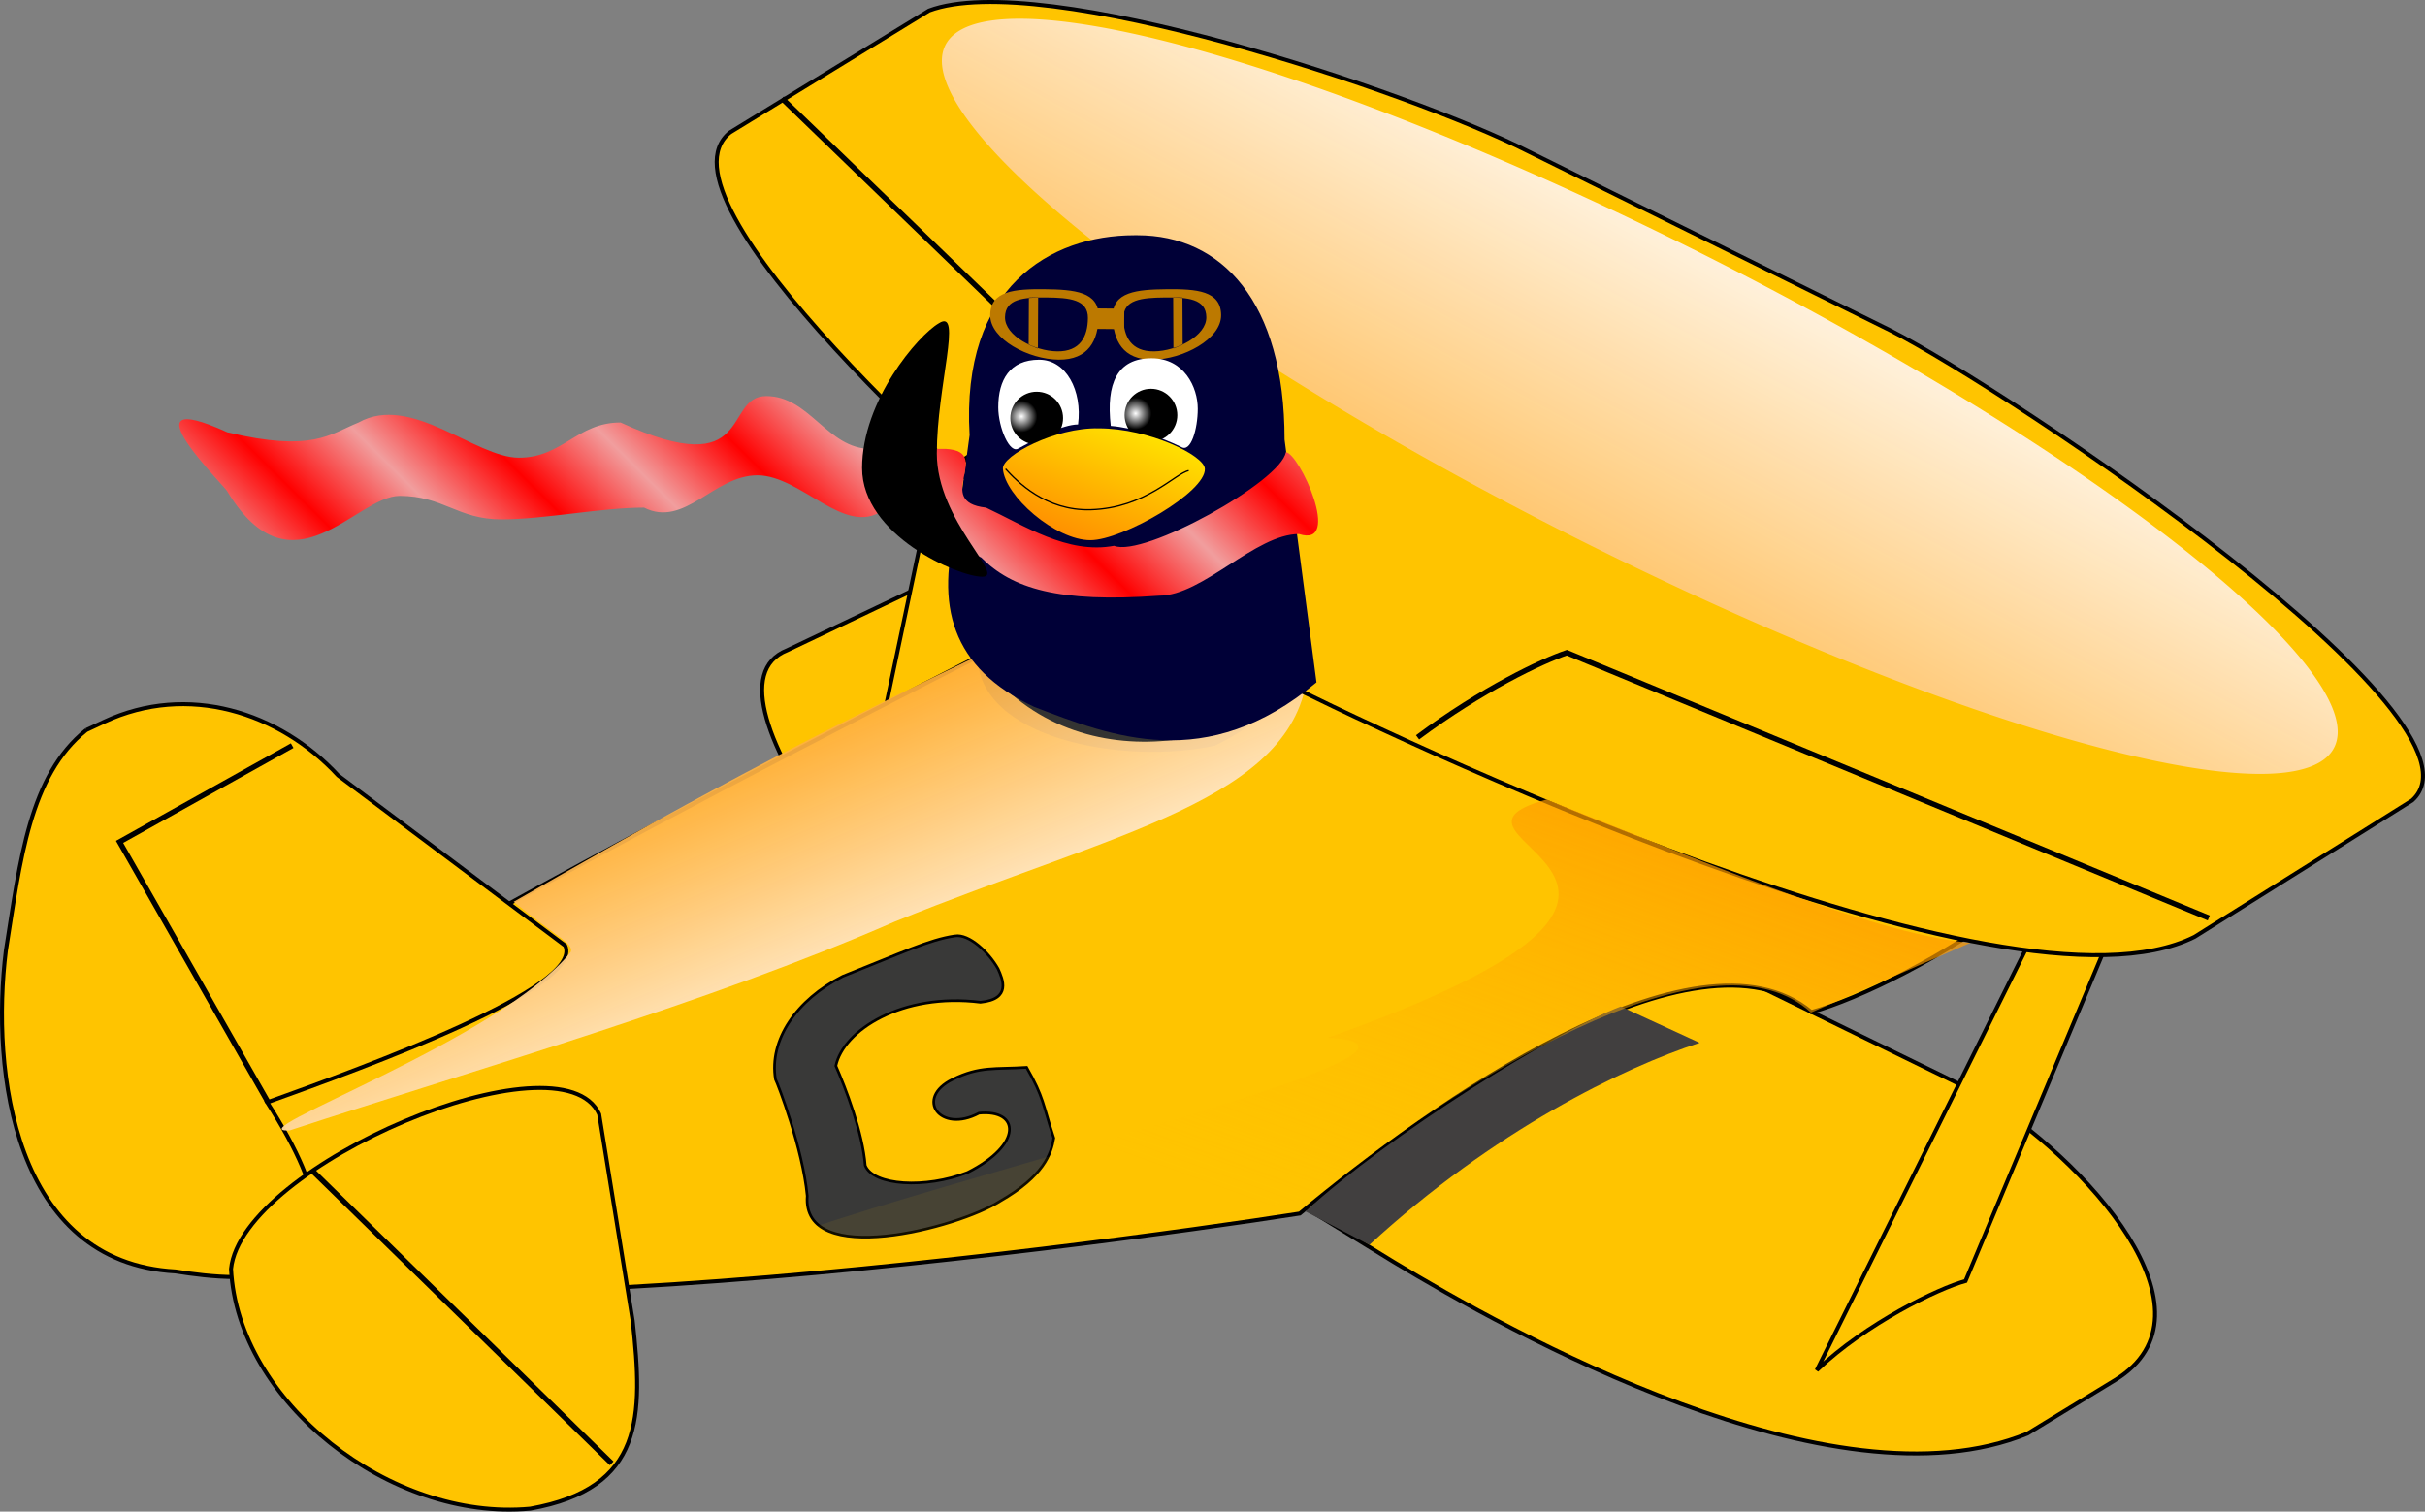 <?xml version="1.0" encoding="UTF-8" standalone="no"?>
<!-- Created with Sodipodi ("http://www.sodipodi.com/") -->

<svg
   xmlns:dc="http://purl.org/dc/elements/1.1/"
   xmlns:cc="http://creativecommons.org/ns#"
   xmlns:rdf="http://www.w3.org/1999/02/22-rdf-syntax-ns#"
   xmlns:svg="http://www.w3.org/2000/svg"
   xmlns="http://www.w3.org/2000/svg"
   xmlns:xlink="http://www.w3.org/1999/xlink"
   xmlns:sodipodi="http://sodipodi.sourceforge.net/DTD/sodipodi-0.dtd"
   xmlns:inkscape="http://www.inkscape.org/namespaces/inkscape"
   id="svg602"
   sodipodi:version="0.34"
   width="610.149"
   height="380.396"
   xml:space="preserve"
   sodipodi:docname="gcompris.svg"
   version="1.1"
   inkscape:version="0.47pre4 r22446"
   inkscape:export-filename="/home/bruno/Projets/git/gcomprixogoo/macosx/gcompris.png"
   inkscape:export-xdpi="44.25"
   inkscape:export-ydpi="44.25"><rect width="100%" height="100%" fill="#808080" stroke="none"/><defs
     id="defs604"><inkscape:perspective
       sodipodi:type="inkscape:persp3d"
       inkscape:vp_x="0 : 526.18109 : 1"
       inkscape:vp_y="0 : 1000 : 0"
       inkscape:vp_z="744.09448 : 526.18109 : 1"
       inkscape:persp3d-origin="372.04724 : 350.78739 : 1"
       id="perspective2944" /><linearGradient
       id="linearGradient633"><stop
         style="stop-color:#ff9700;stop-opacity:0.792;"
         offset="0"
         id="stop634" /><stop
         style="stop-color:#ffc500;stop-opacity:0.071;"
         offset="1"
         id="stop635" /></linearGradient><linearGradient
       id="linearGradient628"><stop
         style="stop-color:#ff9700;stop-opacity:0.906;"
         offset="0"
         id="stop629" /><stop
         style="stop-color:#ffffff;stop-opacity:1;"
         offset="1"
         id="stop630" /></linearGradient><linearGradient
       xlink:href="#linearGradient628"
       id="linearGradient631"
       x1="112.329"
       y1="705.986"
       x2="127.971"
       y2="946.077"
       gradientTransform="matrix(2.088,-0.848,0.167,0.411,-222.151,-6.288)"
       gradientUnits="userSpaceOnUse" /><linearGradient
       xlink:href="#linearGradient633"
       id="linearGradient632"
       x1="322.31"
       y1="456.883"
       x2="205.198"
       y2="580.162"
       gradientTransform="matrix(1.619,0,0,0.618,-66.802,-74.621)"
       gradientUnits="userSpaceOnUse" /><linearGradient
       xlink:href="#linearGradient628"
       id="linearGradient637"
       x1="194.262"
       y1="545.641"
       x2="258.65"
       y2="119.124"
       gradientTransform="scale(2.256,0.443)"
       gradientUnits="userSpaceOnUse" /><inkscape:perspective
       id="perspective2976"
       inkscape:persp3d-origin="0.5 : 0.33333333 : 1"
       inkscape:vp_z="1 : 0.5 : 1"
       inkscape:vp_y="0 : 1000 : 0"
       inkscape:vp_x="0 : 0.5 : 1"
       sodipodi:type="inkscape:persp3d" /><linearGradient
       id="linearGradient738"><stop
         style="stop-color:#ffffff;stop-opacity:1;"
         offset="0"
         id="stop739" /><stop
         style="stop-color:#aadae5;stop-opacity:1;"
         offset="1"
         id="stop740" /></linearGradient><linearGradient
       id="linearGradient716"><stop
         style="stop-color:#ffffff;stop-opacity:1;"
         offset="0"
         id="stop717" /><stop
         style="stop-color:#000000;stop-opacity:1;"
         offset="1"
         id="stop718" /></linearGradient><linearGradient
       id="linearGradient2989"><stop
         style="stop-color:#ffffff;stop-opacity:1;"
         offset="0"
         id="stop2991" /><stop
         style="stop-color:#000000;stop-opacity:1;"
         offset="1"
         id="stop2993" /></linearGradient><linearGradient
       id="linearGradient635"><stop
         style="stop-color:#ff8200;stop-opacity:1;"
         offset="0"
         id="stop636" /><stop
         style="stop-color:#ffe700;stop-opacity:1;"
         offset="1"
         id="stop637" /></linearGradient><radialGradient
       inkscape:collect="always"
       xlink:href="#linearGradient716"
       id="radialGradient3100"
       gradientUnits="userSpaceOnUse"
       cx="398.813"
       cy="448.455"
       fx="398.813"
       fy="448.455"
       r="3.2" /><radialGradient
       inkscape:collect="always"
       xlink:href="#linearGradient716"
       id="radialGradient3102"
       gradientUnits="userSpaceOnUse"
       cx="398.813"
       cy="448.455"
       fx="398.813"
       fy="448.455"
       r="3.2" /><linearGradient
       inkscape:collect="always"
       xlink:href="#linearGradient635"
       id="linearGradient3104"
       gradientUnits="userSpaceOnUse"
       gradientTransform="scale(1.344,0.744)"
       x1="293.724"
       y1="633.707"
       x2="315.15"
       y2="603.4" /><linearGradient
       inkscape:collect="always"
       xlink:href="#linearGradient738"
       id="linearGradient3106"
       gradientUnits="userSpaceOnUse"
       gradientTransform="matrix(0.522,0,0,0.092,87.668,762.46)"
       spreadMethod="reflect"
       x1="102.074"
       y1="1017.73"
       x2="112.1"
       y2="1015.953" /><inkscape:perspective
       id="perspective4397"
       inkscape:persp3d-origin="0.5 : 0.33333333 : 1"
       inkscape:vp_z="1 : 0.5 : 1"
       inkscape:vp_y="0 : 1000 : 0"
       inkscape:vp_x="0 : 0.5 : 1"
       sodipodi:type="inkscape:persp3d" /><radialGradient
       inkscape:collect="always"
       xlink:href="#linearGradient716-1"
       id="radialGradient3100-9"
       gradientUnits="userSpaceOnUse"
       cx="398.813"
       cy="448.455"
       fx="398.813"
       fy="448.455"
       r="3.2" /><linearGradient
       id="linearGradient716-1"><stop
         style="stop-color:#ffffff;stop-opacity:1;"
         offset="0"
         id="stop717-7" /><stop
         style="stop-color:#000000;stop-opacity:1;"
         offset="1"
         id="stop718-5" /></linearGradient><radialGradient
       inkscape:collect="always"
       xlink:href="#linearGradient716-1"
       id="radialGradient3102-7"
       gradientUnits="userSpaceOnUse"
       cx="398.813"
       cy="448.455"
       fx="398.813"
       fy="448.455"
       r="3.2" /><linearGradient
       id="linearGradient4406"><stop
         style="stop-color:#ffffff;stop-opacity:1;"
         offset="0"
         id="stop4408" /><stop
         style="stop-color:#000000;stop-opacity:1;"
         offset="1"
         id="stop4410" /></linearGradient><linearGradient
       inkscape:collect="always"
       xlink:href="#linearGradient635-2"
       id="linearGradient3104-6"
       gradientUnits="userSpaceOnUse"
       gradientTransform="scale(1.344,0.744)"
       x1="293.724"
       y1="633.707"
       x2="315.15"
       y2="603.4" /><linearGradient
       id="linearGradient635-2"><stop
         style="stop-color:#ff8200;stop-opacity:1;"
         offset="0"
         id="stop636-4" /><stop
         style="stop-color:#ffe700;stop-opacity:1;"
         offset="1"
         id="stop637-2" /></linearGradient><linearGradient
       inkscape:collect="always"
       xlink:href="#linearGradient738-5"
       id="linearGradient3106-5"
       gradientUnits="userSpaceOnUse"
       gradientTransform="matrix(0.522,0,0,0.092,87.668,762.46)"
       spreadMethod="reflect"
       x1="102.074"
       y1="1017.73"
       x2="112.1"
       y2="1015.953" /><linearGradient
       id="linearGradient738-5"><stop
         style="stop-color:#ffffff;stop-opacity:1;"
         offset="0"
         id="stop739-0" /><stop
         style="stop-color:#ff0000;stop-opacity:1;"
         offset="1"
         id="stop740-5" /></linearGradient><inkscape:perspective
       id="perspective3841"
       inkscape:persp3d-origin="0.5 : 0.33333333 : 1"
       inkscape:vp_z="1 : 0.5 : 1"
       inkscape:vp_y="0 : 1000 : 0"
       inkscape:vp_x="0 : 0.5 : 1"
       sodipodi:type="inkscape:persp3d" /><radialGradient
       inkscape:collect="always"
       xlink:href="#linearGradient716-16"
       id="radialGradient3100-7"
       gradientUnits="userSpaceOnUse"
       cx="398.813"
       cy="448.455"
       fx="398.813"
       fy="448.455"
       r="3.2" /><linearGradient
       id="linearGradient716-16"><stop
         style="stop-color:#ffffff;stop-opacity:1;"
         offset="0"
         id="stop717-2" /><stop
         style="stop-color:#000000;stop-opacity:1;"
         offset="1"
         id="stop718-0" /></linearGradient><radialGradient
       inkscape:collect="always"
       xlink:href="#linearGradient716-16"
       id="radialGradient3102-4"
       gradientUnits="userSpaceOnUse"
       cx="398.813"
       cy="448.455"
       fx="398.813"
       fy="448.455"
       r="3.2" /><linearGradient
       id="linearGradient3850"><stop
         style="stop-color:#ffffff;stop-opacity:1;"
         offset="0"
         id="stop3852" /><stop
         style="stop-color:#000000;stop-opacity:1;"
         offset="1"
         id="stop3854" /></linearGradient><linearGradient
       inkscape:collect="always"
       xlink:href="#linearGradient635-22"
       id="linearGradient3104-8"
       gradientUnits="userSpaceOnUse"
       gradientTransform="scale(1.344,0.744)"
       x1="293.724"
       y1="633.707"
       x2="315.15"
       y2="603.4" /><linearGradient
       id="linearGradient635-22"><stop
         style="stop-color:#ff8200;stop-opacity:1;"
         offset="0"
         id="stop636-3" /><stop
         style="stop-color:#ffe700;stop-opacity:1;"
         offset="1"
         id="stop637-3" /></linearGradient><linearGradient
       inkscape:collect="always"
       xlink:href="#linearGradient738-7"
       id="linearGradient3106-2"
       gradientUnits="userSpaceOnUse"
       gradientTransform="matrix(0.522,0,0,0.092,87.668,762.46)"
       spreadMethod="reflect"
       x1="102.074"
       y1="1017.73"
       x2="112.1"
       y2="1015.953" /><linearGradient
       id="linearGradient738-7"><stop
         style="stop-color:#f19e9e;stop-opacity:1;"
         offset="0"
         id="stop739-2" /><stop
         style="stop-color:#ff0000;stop-opacity:1;"
         offset="1"
         id="stop740-4" /></linearGradient></defs><sodipodi:namedview
     id="base"
     showgrid="false"
     inkscape:zoom="0.89702957"
     inkscape:cx="492.55415"
     inkscape:cy="181.88145"
     inkscape:window-width="1016"
     inkscape:window-height="575"
     inkscape:window-x="0"
     inkscape:window-y="1"
     inkscape:window-maximized="0"
     inkscape:current-layer="svg602" /><path
     style="font-size:12px;fill:#ffc400;fill-opacity:1;fill-rule:evenodd;stroke:#000000;stroke-opacity:1"
     d="m 387.649,221.381 c -28.501,-17.25 -130.313,-85.979 -157.534,-73.01 l -32.04,15.265 c -25.602,10.126 33.094,80.815 61.595,98.065 l 91.035,55.885 c 28.501,17.25 110.434,63.316 159.422,43.168 l 22.099,-13.49 c 27.273,-16.808 -6.841,-55.311 -35.342,-72.561 l -109.236,-53.323 z"
     id="path610"
     sodipodi:nodetypes="csccccccc" /><path
     style="font-size:12px;fill:#ffc400;fill-opacity:1;fill-rule:evenodd;stroke:#000000;stroke-opacity:1"
     d="m 253.635,32.001 -30.582,145.02 26.34,-12.728 18.596,-140.503 -14.354,8.211 z"
     id="path613"
     sodipodi:nodetypes="ccccc" /><path
     style="font-size:12px;fill:#ffc400;fill-opacity:1;fill-rule:evenodd;stroke:#000000;stroke-opacity:1"
     d="m 321.043,131.349 c -14.255,14.091 -37.994,59.909 -74.273,33.522 -69.614,35.562 -222.074,113.892 -216.335,131.488 l 11.604,12.113 c 11.478,35.192 233.102,5.045 284.998,-3.092 33,-27.436 99.714,-74.878 128.704,-50.695 23.517,-6.519 88.055,-42.244 83.258,-79.106 l -13.001,-36.962 c -16.489,-35.192 -49.049,-54.283 -84.241,-42.805 l -120.716,35.538 z"
     id="path607"
     sodipodi:nodetypes="cccccccccc" /><path
     style="font-size:12px;fill:#ffc400;fill-opacity:1;fill-rule:evenodd;stroke:#000000;stroke-opacity:1"
     d="m 522.176,213.764 -65.07,131.047 c 12.48,-11.861 30.585,-20.597 37.441,-22.458 l 47.876,-114.343 -20.247,5.754 z"
     id="path612"
     sodipodi:nodetypes="ccccc" /><path
     style="font-size:12px;fill:#ffc400;fill-opacity:1;fill-rule:evenodd;stroke:#000000;stroke-opacity:1"
     d="m 21.702,183.717 c -14.29,11.44 -16.627,32.846 -20.221,55.488 -3.785,30.42 1.962,78.523 42.687,80.748 16.679,2.623 54.779,6.872 23.059,-42.564 25.185,-9.044 79.862,-28.946 74.977,-39.432 l -57.131,-42.818 c -14.78,-15.96 -37.858,-23.308 -58.829,-13.539 l -4.543,2.116 z"
     id="path615"
     sodipodi:nodetypes="cccccccc" /><path
     style="font-size:12px;fill:#ffc400;fill-opacity:1;fill-rule:evenodd;stroke:#000000;stroke-opacity:1"
     d="m 133.405,379.651 c -35.116,3.275 -73.572,-26.858 -75.279,-60.332 2.661,-26.161 83.024,-60.008 92.628,-38.96 l 8.436,52.035 c 2.626,24.02 2.89,42.135 -25.785,47.257 z"
     id="path616"
     sodipodi:nodetypes="ccccc" /><path
     style="font-size:12px;fill:#333332;fill-opacity:1;fill-rule:evenodd;stroke-width:1"
     d="m 319.739,136.872 c 20.552,4.036 20.781,33.366 -14.038,50.762 -23.413,5.011 -59.747,-1.895 -59.747,-22.652 33.747,15.149 35.778,2.726 42.452,0.954 22.351,-18.797 27.199,-35.057 31.333,-29.064 z"
     id="path619"
     sodipodi:nodetypes="ccccc" /><path
     style="fill:none;stroke:#000000;stroke-width:1pt;stroke-linecap:butt;stroke-linejoin:miter;stroke-opacity:1"
     d="m 78.524,294.541 75.371,73.701"
     id="path620"
     sodipodi:nodetypes="cc" /><path
     style="fill:none;stroke:#000000;stroke-width:1pt;stroke-linecap:butt;stroke-linejoin:miter;stroke-opacity:1"
     d="m 73.513,187.634 -43.431,24.221 37.34,65.492"
     id="path621"
     sodipodi:nodetypes="ccc" /><path
     style="font-size:12px;fill:url(#linearGradient631);fill-opacity:1;fill-rule:evenodd;stroke-width:1"
     d="m 329.069,168.977 c -3.229,32.402 -48.332,40.357 -103.889,62.924 -47.298,20.676 -104.8,36.972 -152.248,52.542 -14.63,1.025 53.111,-22.754 70.68,-44.906 0.668,-2.169 -3.149,-3.394 -14.366,-12.61 33.297,-19.038 62.775,-35.936 116.662,-61.844 23.819,34.227 71.357,21.605 83.161,3.894 z"
     id="path625"
     sodipodi:nodetypes="ccccccc" /><path
     style="font-size:12px;fill:#ffc400;fill-rule:evenodd;stroke:#000000;stroke-width:1"
     d="M 384.509,38.099 C 354.808,23.007 261.978,-7.917 233.74,2.659 l -50.035,30.643 c -21.079,16.745 62.197,91.045 87.27,111.505 40.583,-20.366 73.093,8.443 47.728,24.8 29.7,15.092 186.089,89.872 233.45,66.15 l 54.785,-34.345 C 629.436,181.212 505.315,98.221 475.614,83.128 l -91.106,-45.029 z"
     id="path609"
     sodipodi:nodetypes="ccccccccc" /><path
     sodipodi:type="arc"
     style="fill:url(#linearGradient637);fill-opacity:1;fill-rule:evenodd;stroke:none"
     id="path636"
     d="m 718.279,114.423 a 191.263,37.584 0 1 1 -382.526,0 191.263,37.584 0 1 1 382.526,0 z"
     sodipodi:cx="527.0166"
     sodipodi:cy="114.42296"
     sodipodi:rx="191.26279"
     sodipodi:ry="37.584381"
     transform="matrix(0.914,0.461,-0.442,0.942,-18.533,-251.007)" /><path
     style="font-size:12px;fill:#413f3f;fill-opacity:1;fill-rule:evenodd"
     d="m 328.446,304.846 16.106,8.41 c 31.302,-28.802 63.873,-44.605 83.085,-50.836 l -19.856,-9.142 c -16.713,6.463 -58.033,32.106 -79.335,51.569 z"
     id="path639"
     sodipodi:nodetypes="ccccc" /><path
     style="fill:none;stroke:#000000;stroke-width:1pt;stroke-linecap:butt;stroke-linejoin:miter;stroke-opacity:1"
     d="m 196.76,24.774 74.731,72.243 c -2.381,1.403 -16.011,10.307 -29.642,19.21"
     id="path622"
     sodipodi:nodetypes="ccc" /><path
     style="fill:none;stroke:#000000;stroke-width:1pt;stroke-linecap:butt;stroke-linejoin:miter;stroke-opacity:1"
     d="m 356.666,185.543 c 16.273,-12.098 31.295,-19.197 37.568,-21.295 l 161.509,66.76"
     id="path623"
     sodipodi:nodetypes="ccc" /><path
     style="font-size:12px;fill:#393938;fill-opacity:1;fill-rule:evenodd;stroke:#000000;stroke-width:0.67"
     d="m 240.251,235.523 c -6.498,0.962 -13.227,4.206 -28.226,10.163 -11.653,5.906 -18.555,16.032 -16.911,25.917 0.619,1.189 6.848,17.39 7.991,29.34 -1.404,18.394 37.865,8.102 48.483,1.343 11.031,-6.307 12.912,-11.947 13.556,-15.889 -2.823,-8.617 -2.479,-10.166 -6.834,-17.799 -8.012,0.522 -11.715,-0.366 -18.612,3.012 -9.673,4.738 -3.187,13.748 6.625,8.512 10.306,-0.988 11.047,7.914 -2.889,14.926 -10.592,4.134 -23.679,3.332 -25.738,-1.75 -0.636,-8.36 -4.967,-19.528 -7.392,-25.076 1.864,-8.893 16.601,-18.483 36.392,-16.009 7.83,-0.765 5.612,-5.811 4.42,-8.426 -2.316,-4.112 -7.252,-8.839 -10.864,-8.266 z"
     id="path640"
     sodipodi:nodetypes="cccccccccccccsc" /><path
     style="font-size:12px;fill:url(#linearGradient632);fill-opacity:1;fill-rule:evenodd;stroke-width:1"
     d="m 495.747,237.265 -40.098,17.542 c -23.421,-21.416 -79.982,11.281 -125.139,46.335 -30.818,6.401 -59.503,10.794 -77.37,13.359 -211.498,25.056 144.435,-49.876 80.959,-53.369 113.588,-40.243 18.922,-49.918 55.026,-59.94 34.434,13.461 81.007,33.776 106.622,36.073 z"
     id="path627"
     sodipodi:nodetypes="ccccccc" /><g
     id="g3083"
     transform="matrix(5.699,0,0,5.699,-621.467,-4739.615)"><path
       style="font-size:12px;fill:#000037;fill-rule:evenodd"
       d="m 159.128,842.045 c -3.706,0 -7.657,2.292 -7.273,8.828 l -0.518,3.81 c -1.037,3.706 -0.295,6.467 3.375,8.19 3.391,1.294 7.588,2.981 12.458,-1.085 l -1.409,-10.721 c 2e-5,-6.104 -2.789,-9.022 -6.495,-9.022 l -0.137,0 z"
       id="path756"
       sodipodi:nodetypes="cccccccc" /><g
       id="g720"
       transform="matrix(0.219,0,0,0.219,66.933,752.028)"
       style="font-size:12px"><g
         id="g685"
         transform="translate(17.122,33.2)"><rect
           style="font-size:12px;fill:#bc7900;fill-rule:evenodd"
           id="rect748"
           width="7.087"
           height="4.134"
           x="398.637"
           y="388.586"
           transform="matrix(1,0.01,-0.01,1,0,0)" /><path
           style="font-size:12px;fill:#bc7900;fill-rule:evenodd"
           d="m 396.656,394.144 c -0.05,4.892 -2.03,8.838 -8.063,8.777 -6.034,-0.062 -13.837,-4.108 -13.787,-9.001 0.05,-4.892 4.946,-5.265 10.98,-5.203 6.034,0.062 10.921,0.535 10.871,5.427 z m -2.152,0.391 c -0.038,3.743 -1.552,6.761 -6.168,6.714 -4.616,-0.047 -10.585,-3.143 -10.547,-6.886 0.038,-3.743 3.784,-4.028 8.4,-3.98 4.616,0.047 8.354,0.409 8.316,4.152 z m -11.9,-4.138 -0.048,9.52 1.871,0.758 0.048,-10.332 -1.871,0.054 z"
           id="path683"
           sodipodi:nodetypes="ccccccccccccccc" /><path
           style="font-size:12px;fill:#bc7900;fill-rule:evenodd"
           d="m 399.509,394.144 c 0.05,4.892 2.03,8.838 8.063,8.777 6.034,-0.062 13.837,-4.108 13.787,-9.001 -0.05,-4.892 -4.946,-5.265 -10.98,-5.203 -6.034,0.062 -10.921,0.535 -10.871,5.427 z m 2.152,0.391 c 0.038,3.743 1.552,6.761 6.168,6.714 4.616,-0.047 10.585,-3.143 10.547,-6.886 -0.038,-3.743 -3.784,-4.028 -8.4,-3.98 -4.616,0.047 -8.354,0.409 -8.316,4.152 z m 11.9,-4.138 0.048,9.52 -1.871,0.758 -0.048,-10.332 1.871,0.054 z"
           id="path684"
           sodipodi:nodetypes="ccccccccccccccc" /></g><path
         style="font-size:12px;fill:#ffffff;fill-rule:evenodd"
         d="m 409.638,449.186 c -3.275,0.062 -7.975,2.661 -11.988,4.821 -1.772,1.253 -4.099,-4.202 -4.099,-8.284 0,-5.507 2.316,-9.587 8.257,-9.587 5.449,0 8.718,6.254 7.83,13.05 z"
         id="path699"
         sodipodi:nodetypes="ccccc" /><path
         style="font-size:12px;fill:#ffffff;fill-rule:evenodd"
         d="m 416.233,449.481 c 4.613,0.357 10.383,2.366 14.176,4.23 1.964,1.252 3.363,-3.612 3.363,-7.693 0,-4.326 -2.729,-10.178 -9.315,-10.178 -6.927,0 -9.21,5.073 -8.225,13.641 z"
         id="path703"
         sodipodi:nodetypes="ccccc" /><path
         sodipodi:type="arc"
         style="fill:url(#radialGradient3100-7);fill-opacity:1;fill-rule:evenodd;stroke:none"
         id="path714"
         d="m 407.207,448.786 c 0,2.936 -2.38,5.315 -5.315,5.315 -2.936,0 -5.315,-2.38 -5.315,-5.315 0,-2.936 2.38,-5.315 5.315,-5.315 2.936,0 5.315,2.38 5.315,5.315 z"
         sodipodi:cx="401.89166"
         sodipodi:cy="448.78644"
         sodipodi:rx="5.3152466"
         sodipodi:ry="5.3152466"
         transform="translate(-0.591,-0.886)" /><path
         sodipodi:type="arc"
         style="fill:url(#radialGradient3102-4);fill-opacity:1;fill-rule:evenodd;stroke:none"
         id="path719"
         d="m 407.207,448.786 c 0,2.936 -2.38,5.315 -5.315,5.315 -2.936,0 -5.315,-2.38 -5.315,-5.315 0,-2.936 2.38,-5.315 5.315,-5.315 2.936,0 5.315,2.38 5.315,5.315 z"
         sodipodi:cx="401.89166"
         sodipodi:cy="448.78644"
         sodipodi:rx="5.3152466"
         sodipodi:ry="5.3152466"
         transform="translate(22.442,-1.476)" /><path
         style="font-size:12px;fill:url(#linearGradient3104-8);fill-rule:evenodd"
         d="m 435.204,458.111 c 0.258,4.731 -16.631,14.408 -23.073,14.408 -7.067,0 -17.267,-8.907 -17.644,-14.408 -0.201,-2.64 10.576,-8.352 19.314,-8.143 10.2,0 21.257,5.481 21.402,8.143 z"
         id="path691"
         sodipodi:nodetypes="ccscs" /><path
         style="font-size:12px;fill:none;stroke:#000000;stroke-width:0.263"
         d="m 395.027,458.147 c 2.287,2.501 8.046,8.493 17.178,8.223 11.058,-0.317 17.078,-7.375 19.737,-7.874"
         id="path692"
         sodipodi:nodetypes="csc" /></g><path
       style="font-size:12px;fill:url(#linearGradient3106-2);fill-rule:evenodd"
       d="m 119.095,850.751 c -4.795,-2.187 0,2.479 0,2.624 2.851,4.682 5.67,0.178 7.598,0.178 1.928,0 2.56,1.037 4.487,1.037 1.928,0 4.374,-0.518 6.302,-0.518 1.798,0.907 3.078,-1.426 5.006,-1.426 1.928,0 3.855,2.721 5.524,1.555 1.798,-0.648 2.689,1.296 4.358,2.074 1.345,1.361 3.402,2.009 7.857,1.685 1.928,0 4.244,-2.722 6.172,-2.722 1.944,0.632 -2e-5,-3.596 -0.583,-3.612 -0.194,1.28 -6.285,4.665 -7.581,4.131 -2.057,0.389 -3.985,-0.907 -5.654,-1.685 -2.381,-0.259 0.356,-2.462 -1.766,-2.592 -1.928,0 -1.393,0 -3.321,0 -1.928,0 -2.689,-2.333 -4.617,-2.333 -1.928,0 -0.486,3.888 -6.431,1.166 -1.928,0 -2.56,1.555 -4.487,1.555 -1.928,0 -4.763,-2.851 -7.079,-1.555 -1.28,0.518 -2.025,1.328 -5.783,0.437 z"
       id="path736"
       sodipodi:nodetypes="cccccccccccccccccccc" /><path
       style="font-size:12px;fill-rule:evenodd"
       d="m 150.408,851.68 c 0,2.973 3.071,5.444 2.008,5.444 -1.063,0 -5.307,-1.829 -5.307,-4.802 0,-2.973 2.471,-5.86 3.391,-6.392 1.063,-0.687 -0.092,2.777 -0.092,5.75 z"
       id="path758"
       sodipodi:nodetypes="cccsc" /></g></svg>
